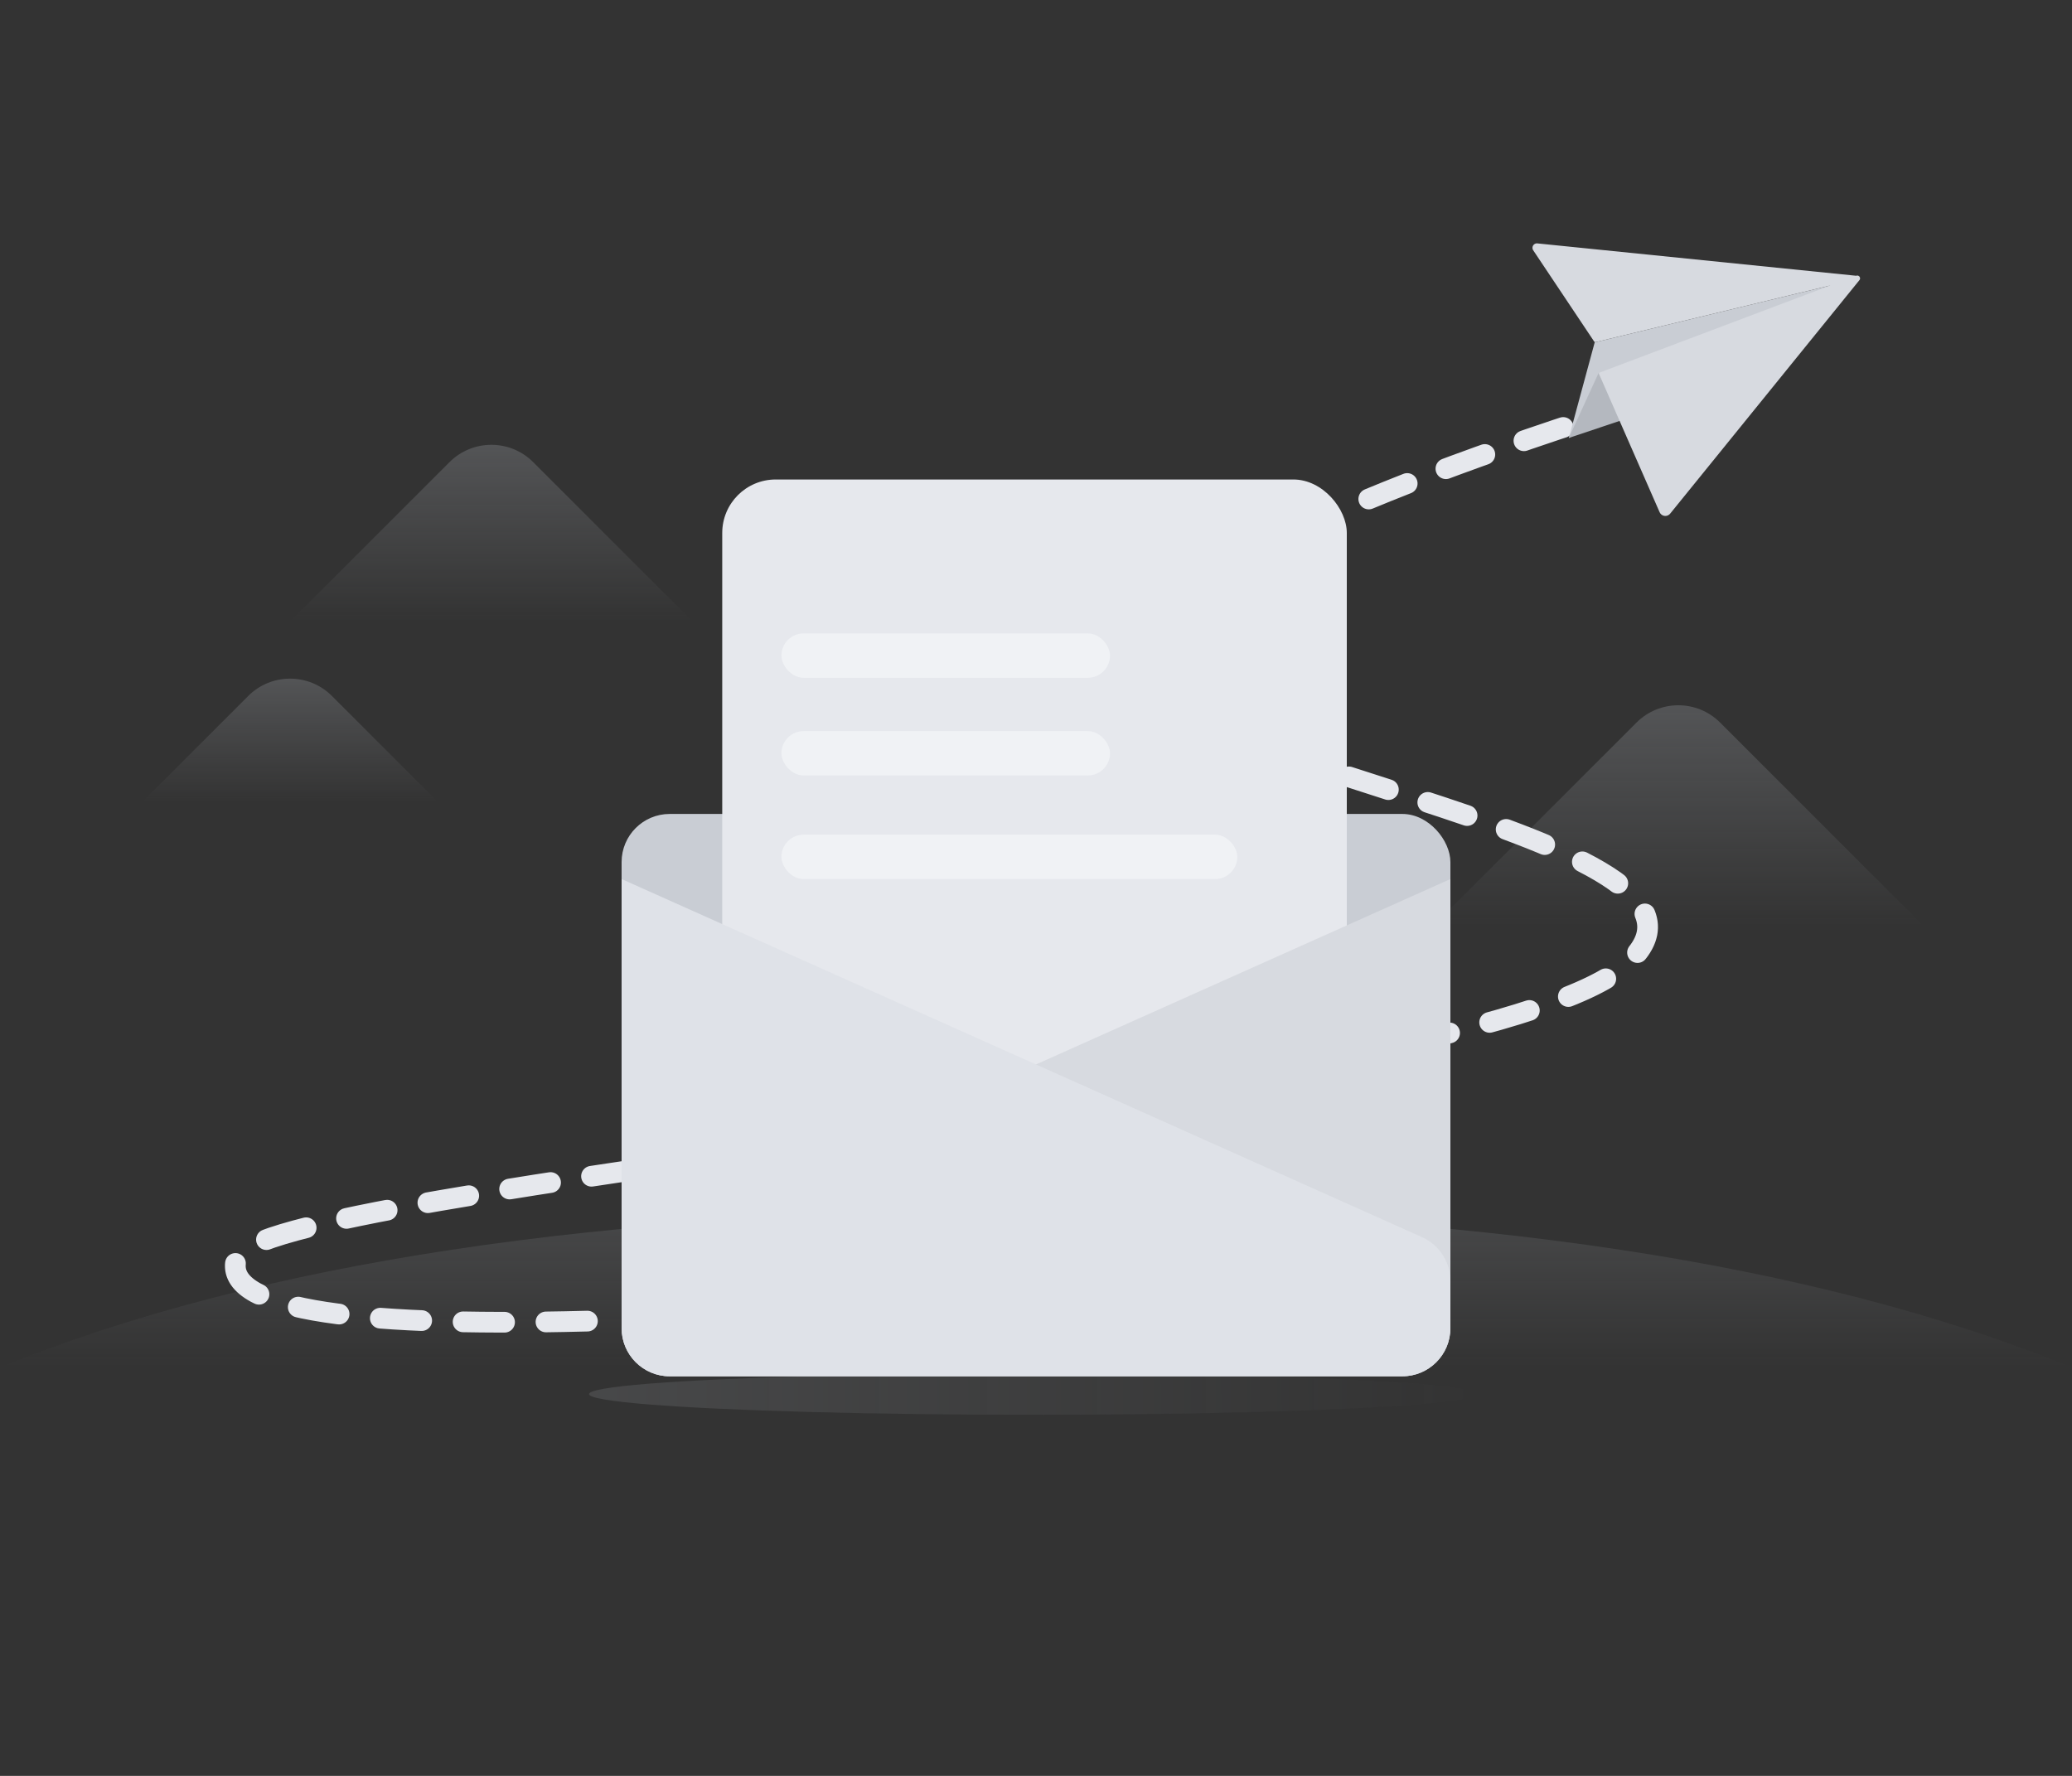<?xml version="1.0" encoding="UTF-8"?>
<svg viewBox="0 0 700 600" version="1.1" xmlns="http://www.w3.org/2000/svg" xmlns:xlink="http://www.w3.org/1999/xlink">
    <rect x="0" y="0" width="700" height="600" fill="#333333" stroke="none"/>
    <!-- Generator: Sketch 64 (93537) - https://sketch.com -->
    <title>状态:60/异常态/空状态</title>
    <desc>Created with Sketch.</desc>
    <defs>
        <linearGradient x1="50%" y1="100%" x2="50%" y2="0%" id="linearGradient-1">
            <stop stop-color="#B4B8BF" stop-opacity="0" offset="0%"></stop>
            <stop stop-color="#B4B8BF" offset="100%"></stop>
        </linearGradient>
        <linearGradient x1="50%" y1="100%" x2="50%" y2="0%" id="linearGradient-2">
            <stop stop-color="#B4B8BF" stop-opacity="0" offset="0%"></stop>
            <stop stop-color="#B4B8BF" offset="100%"></stop>
        </linearGradient>
        <linearGradient x1="50%" y1="100%" x2="50%" y2="0%" id="linearGradient-3">
            <stop stop-color="#B4B8BF" stop-opacity="0" offset="0%"></stop>
            <stop stop-color="#B4B8BF" offset="100%"></stop>
        </linearGradient>
        <linearGradient x1="50%" y1="100%" x2="50%" y2="0%" id="linearGradient-4">
            <stop stop-color="#B4B8BF" stop-opacity="0" offset="0%"></stop>
            <stop stop-color="#B4B8BF" offset="100%"></stop>
        </linearGradient>
        <linearGradient x1="100%" y1="49.879%" x2="0%" y2="49.891%" id="linearGradient-5">
            <stop stop-color="#B4B8BF" stop-opacity="0" offset="0%"></stop>
            <stop stop-color="#B4B8BF" stop-opacity="0.912" offset="91.181%"></stop>
            <stop stop-color="#B4B8BF" offset="100%"></stop>
        </linearGradient>
    </defs>
    <g id="状态:60/异常态/空状态" stroke="none" stroke-width="1" fill="none" fill-rule="evenodd">
        <g id="@子组件/background/default/gary/hill">
            <path d="M0,462 C86.741,426.667 203.408,409 350,409 C496.592,409 613.259,426.667 700,462" id="路径-19" fill="url(#linearGradient-1)" opacity="0.16"></path>
            <path d="M484,313 L552.858,244.142 C560.668,236.332 573.332,236.332 581.142,244.142 L650,313 L650,313" id="路径-22备份-2" fill="url(#linearGradient-2)" opacity="0.26"></path>
            <path d="M98,210 L151.858,156.142 C159.668,148.332 172.332,148.332 180.142,156.142 L234,210 L234,210" id="路径-22" fill="url(#linearGradient-3)" opacity="0.26"></path>
            <path d="M48,271 L83.858,235.142 C91.668,227.332 104.332,227.332 112.142,235.142 L148,271 L148,271" id="路径-22备份" fill="url(#linearGradient-4)" opacity="0.26"></path>
        </g>
        <ellipse id="椭圆形备份-8" fill="url(#linearGradient-5)" opacity="0.16" cx="349" cy="471" rx="150" ry="7"></ellipse>
        <path d="M188.383,438 C104.707,434.309 65.767,424.52 71.563,408.634 C80.257,384.804 488.649,382.798 545.363,343.339 C602.076,303.879 389.965,264.841 389.965,231.006 C389.965,208.449 441.764,184.114 545.363,158" id="路径-20" stroke="#E6E8ED" stroke-width="7" stroke-linecap="round" stroke-dasharray="14" transform="translate(313, 298) rotate(-4) translate(-313, -298) "></path>
        <g id="@子组件/objects/grayelement/mailobjects/grayelement/mail" transform="translate(150, 100)">
            <rect id="矩形" fill="#C9CDD4" x="60" y="175" width="280" height="168" rx="16.258"></rect>
            <rect id="矩形" fill="#E6E8ED" x="94" y="62" width="211" height="244" rx="18.065"></rect>
            <rect id="矩形" fill="#F0F2F5" x="114" y="114" width="111" height="15" rx="7.5"></rect>
            <rect id="矩形备份" fill="#F0F2F5" x="114" y="147" width="111" height="15" rx="7.5"></rect>
            <rect id="矩形备份-2" fill="#F0F2F5" x="114" y="182" width="154" height="15" rx="7.5"></rect>
            <path d="M60,197 L330.381,317.966 C336.233,320.584 340,326.396 340,332.807 L340,348.742 C340,357.721 332.721,365 323.742,365 L76.258,365 C67.279,365 60,357.721 60,348.742 L60,197 L60,197 Z" id="矩形" fill="#D7DAE0" transform="translate(200, 281) scale(-1, 1) translate(-200, -281) "></path>
            <path d="M60,197 L330.381,317.966 C336.233,320.584 340,326.396 340,332.807 L340,348.742 C340,357.721 332.721,365 323.742,365 L76.258,365 C67.279,365 60,357.721 60,348.742 L60,197 L60,197 Z" id="矩形" fill="#DFE2E8"></path>
        </g>
        <g id="@子组件/objects/grayelement/paperairplaneobjects/grayelement/paperairplane" transform="translate(561, 115) scale(-1, 1) rotate(-29) translate(-561, -115) translate(501, 55)">
            <path d="M71.127,103.858 L79.138,71.367 L12.281,9.962 C12.087,9.784 11.787,9.797 11.609,9.99 C11.463,10.149 11.443,10.386 11.559,10.568 L71.127,103.858 L71.127,103.858 Z" id="路径-17" fill="#C9CDD4"></path>
            <polygon id="路径-14" fill="#B4B8BF" points="57.387 88.846 72.974 79.781 71.127 103.858"></polygon>
            <path d="M11.426,8.723 C11.826,8.384 12.425,8.433 12.765,8.833 L12.765,8.833 L12.796,8.87 L112.29,51.523 C113.052,51.849 113.404,52.731 113.078,53.493 C112.94,53.813 112.696,54.075 112.386,54.235 L79.433,71.215 C79.256,71.307 79.041,71.278 78.894,71.143 L18.817,15.965 L72.65,79.4 C72.653,79.403 72.655,79.406 72.658,79.409 L72.665,79.419 C72.825,79.628 72.784,79.926 72.576,80.085 L72.576,80.085 L32.127,110.934 C31.86,111.137 31.549,111.274 31.219,111.332 C30.077,111.534 28.987,110.772 28.785,109.63 L28.785,109.63 L11.105,9.613 C11.046,9.28 11.168,8.942 11.426,8.723 Z" id="形状结合" fill="#D7DAE0"></path>
        </g>
    </g>
</svg>